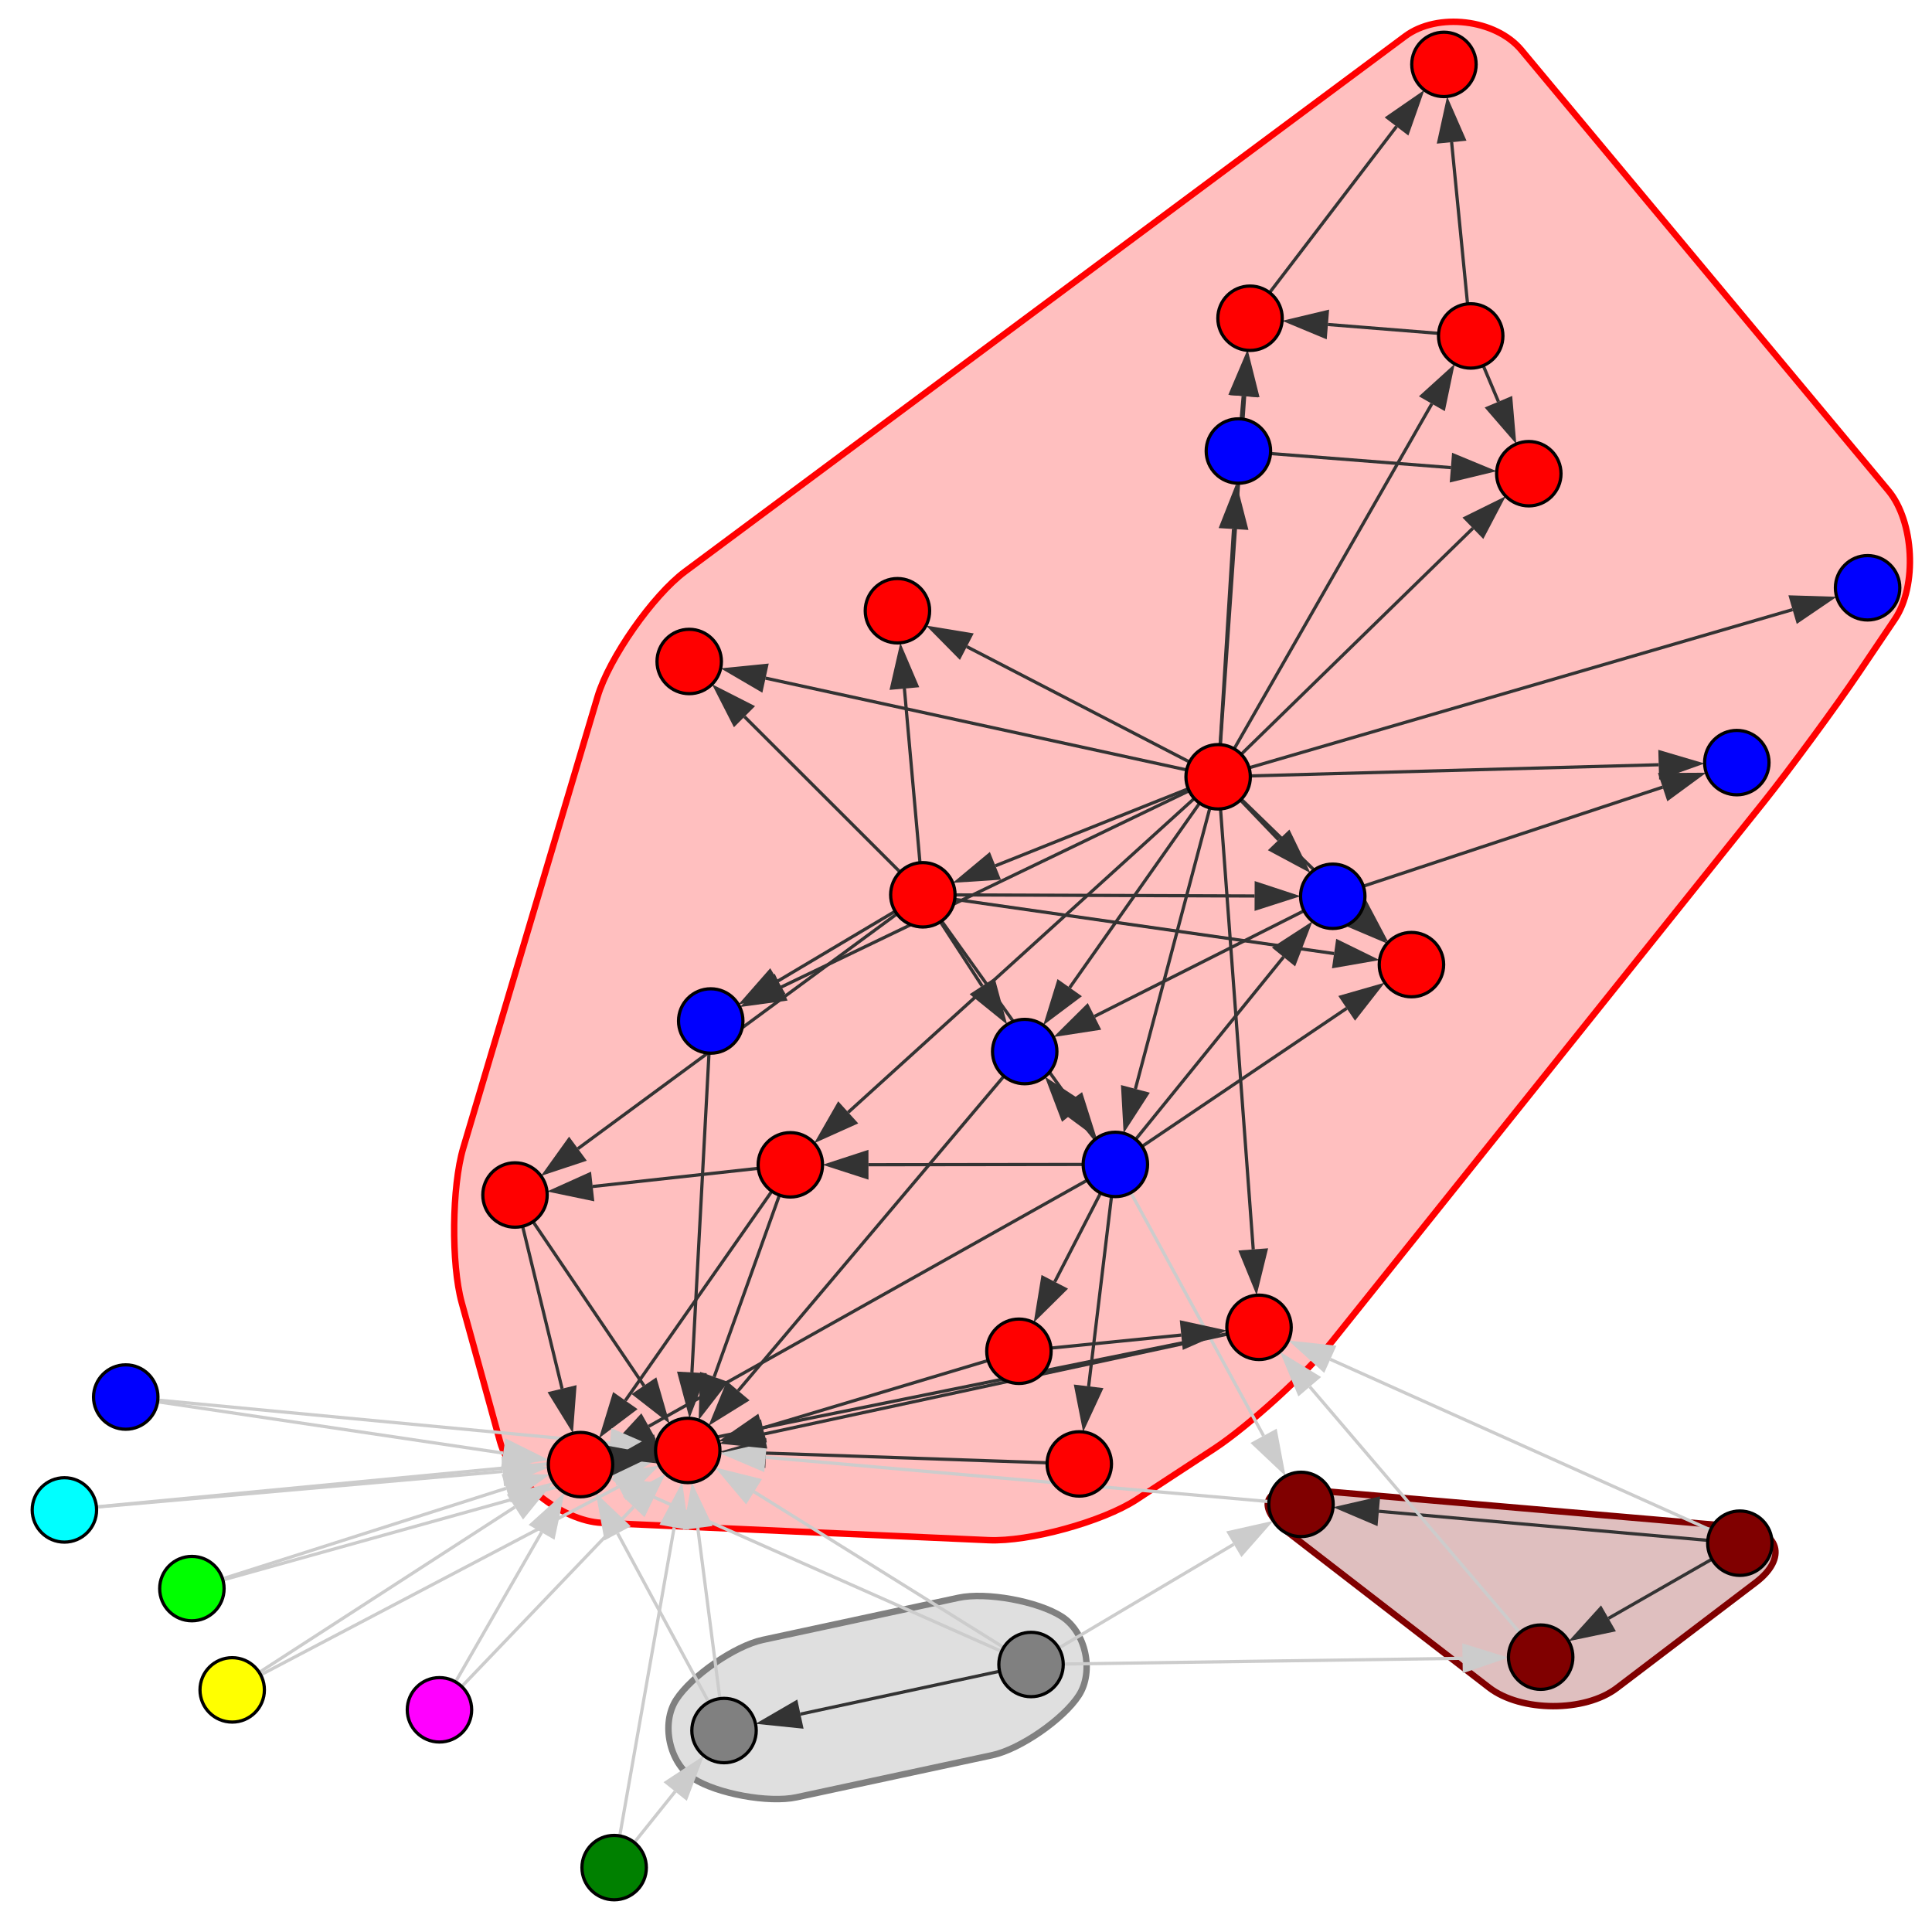 <?xml version="1.0" encoding="UTF-8"?>
<svg xmlns="http://www.w3.org/2000/svg" xmlns:xlink="http://www.w3.org/1999/xlink" width="600pt" height="600pt" viewBox="0 0 600 600" version="1.1">
<g id="surface86">
<rect x="0" y="0" width="600" height="600" style="fill:rgb(100%,100%,100%);fill-opacity:1;stroke:none;"/>
<path style="fill-rule:nonzero;fill:rgb(100%,0%,0%);fill-opacity:0.25;stroke-width:2;stroke-linecap:butt;stroke-linejoin:miter;stroke:rgb(100%,0%,0%);stroke-opacity:1;stroke-miterlimit:10;" d="M 586.449 152.344 L 472.469 15.535 C 464.469 5.93 446.434 3.785 436.402 11.242 L 212.77 177.48 C 202.738 184.938 189.141 204.375 185.578 216.355 L 143.875 356.488 C 140.312 368.473 140.07 392.5 143.391 404.551 L 155.297 447.723 C 158.621 459.773 174.43 472.383 186.918 472.938 L 307.02 478.312 C 319.508 478.871 342.453 472.578 352.91 465.73 L 377.078 449.906 C 387.535 443.059 405.801 426.449 413.613 416.691 L 547.695 249.129 C 555.508 239.367 570.305 219.242 577.289 208.879 L 588.48 192.281 C 595.465 181.914 594.453 161.945 586.449 152.344 "/>
<path style="fill-rule:nonzero;fill:rgb(50.196%,50.196%,50.196%);fill-opacity:0.25;stroke-width:2;stroke-linecap:butt;stroke-linejoin:miter;stroke:rgb(50.196%,50.196%,50.196%);stroke-opacity:1;stroke-miterlimit:10;" d="M 335.047 526.516 C 330.254 533.941 316.816 543.227 308.176 545.086 L 247.395 558.16 C 238.754 560.02 222.688 557.082 215.266 552.289 C 207.84 547.492 205.211 535.273 210.008 527.848 C 214.801 520.422 228.238 511.141 236.879 509.281 L 297.656 496.203 C 306.301 494.344 322.363 497.281 329.789 502.074 C 337.215 506.871 339.844 519.09 335.047 526.516 "/>
<path style="fill-rule:nonzero;fill:rgb(50%,0%,0%);fill-opacity:0.25;stroke-width:2;stroke-linecap:butt;stroke-linejoin:miter;stroke:rgb(50%,0%,0%);stroke-opacity:1;stroke-miterlimit:10;" d="M 540.25 474.184 L 404.887 462.551 C 392.434 461.48 389.875 468.051 399.766 475.691 L 462.434 524.082 C 472.324 531.723 492.172 531.801 502.121 524.234 L 545.254 491.453 C 555.207 483.887 552.703 475.254 540.25 474.184 "/>
<path style="fill:none;stroke-width:1;stroke-linecap:butt;stroke-linejoin:miter;stroke:rgb(20%,20%,20%);stroke-opacity:1;stroke-miterlimit:10;" d="M 378.305 241.238 L 309.133 268.883 "/>
<path style=" stroke:none;fill-rule:nonzero;fill:rgb(20%,20%,20%);fill-opacity:1;" d="M 295.883 274.176 L 307.41 264.578 L 310.852 273.188 L 295.883 274.176 "/>
<path style="fill:none;stroke-width:1;stroke-linecap:butt;stroke-linejoin:miter;stroke:rgb(20%,20%,20%);stroke-opacity:1;stroke-miterlimit:10;" d="M 378.305 241.238 L 352.605 338.16 "/>
<path style=" stroke:none;fill-rule:nonzero;fill:rgb(20%,20%,20%);fill-opacity:1;" d="M 348.949 351.949 L 348.125 336.973 L 357.086 339.348 L 348.949 351.949 "/>
<path style="fill:none;stroke-width:1;stroke-linecap:butt;stroke-linejoin:miter;stroke:rgb(20%,20%,20%);stroke-opacity:1;stroke-miterlimit:10;" d="M 378.305 241.238 L 397.102 260.836 "/>
<path style=" stroke:none;fill-rule:nonzero;fill:rgb(20%,20%,20%);fill-opacity:1;" d="M 406.977 271.133 L 393.754 264.047 L 400.445 257.629 L 406.977 271.133 "/>
<path style="fill:none;stroke-width:1;stroke-linecap:butt;stroke-linejoin:miter;stroke:rgb(20%,20%,20%);stroke-opacity:1;stroke-miterlimit:10;" d="M 378.305 241.238 L 383.086 164.289 "/>
<path style=" stroke:none;fill-rule:nonzero;fill:rgb(20%,20%,20%);fill-opacity:1;" d="M 383.973 150.051 L 387.715 164.578 L 378.461 164.004 L 383.973 150.051 "/>
<path style="fill:none;stroke-width:1;stroke-linecap:butt;stroke-linejoin:miter;stroke:rgb(20%,20%,20%);stroke-opacity:1;stroke-miterlimit:10;" d="M 378.305 241.238 L 444.68 125.387 "/>
<path style=" stroke:none;fill-rule:nonzero;fill:rgb(20%,20%,20%);fill-opacity:1;" d="M 451.773 113.008 L 448.703 127.688 L 440.66 123.082 L 451.773 113.008 "/>
<path style="fill:none;stroke-width:1;stroke-linecap:butt;stroke-linejoin:miter;stroke:rgb(20%,20%,20%);stroke-opacity:1;stroke-miterlimit:10;" d="M 378.305 241.238 L 386.527 123.039 "/>
<path style=" stroke:none;fill-rule:nonzero;fill:rgb(20%,20%,20%);fill-opacity:1;" d="M 387.516 108.809 L 391.152 123.359 L 381.902 122.715 L 387.516 108.809 "/>
<path style="fill:none;stroke-width:1;stroke-linecap:butt;stroke-linejoin:miter;stroke:rgb(20%,20%,20%);stroke-opacity:1;stroke-miterlimit:10;" d="M 378.305 241.238 L 420.934 282.66 "/>
<path style=" stroke:none;fill-rule:nonzero;fill:rgb(20%,20%,20%);fill-opacity:1;" d="M 431.164 292.602 L 417.703 285.984 L 424.164 279.336 L 431.164 292.602 "/>
<path style="fill:none;stroke-width:1;stroke-linecap:butt;stroke-linejoin:miter;stroke:rgb(20%,20%,20%);stroke-opacity:1;stroke-miterlimit:10;" d="M 378.305 241.238 L 263.418 345.445 "/>
<path style=" stroke:none;fill-rule:nonzero;fill:rgb(20%,20%,20%);fill-opacity:1;" d="M 252.852 355.027 L 260.305 342.012 L 266.531 348.879 L 252.852 355.027 "/>
<path style="fill:none;stroke-width:1;stroke-linecap:butt;stroke-linejoin:miter;stroke:rgb(20%,20%,20%);stroke-opacity:1;stroke-miterlimit:10;" d="M 378.305 241.238 L 457.414 164.055 "/>
<path style=" stroke:none;fill-rule:nonzero;fill:rgb(20%,20%,20%);fill-opacity:1;" d="M 467.625 154.094 L 460.652 167.375 L 454.18 160.738 L 467.625 154.094 "/>
<path style="fill:none;stroke-width:1;stroke-linecap:butt;stroke-linejoin:miter;stroke:rgb(20%,20%,20%);stroke-opacity:1;stroke-miterlimit:10;" d="M 378.305 241.238 L 556.699 189.324 "/>
<path style=" stroke:none;fill-rule:nonzero;fill:rgb(20%,20%,20%);fill-opacity:1;" d="M 570.398 185.336 L 557.996 193.773 L 555.406 184.875 L 570.398 185.336 "/>
<path style="fill:none;stroke-width:1;stroke-linecap:butt;stroke-linejoin:miter;stroke:rgb(20%,20%,20%);stroke-opacity:1;stroke-miterlimit:10;" d="M 378.305 241.238 L 515.125 237.5 "/>
<path style=" stroke:none;fill-rule:nonzero;fill:rgb(20%,20%,20%);fill-opacity:1;" d="M 529.387 237.109 L 515.254 242.133 L 515 232.863 L 529.387 237.109 "/>
<path style="fill:none;stroke-width:1;stroke-linecap:butt;stroke-linejoin:miter;stroke:rgb(20%,20%,20%);stroke-opacity:1;stroke-miterlimit:10;" d="M 378.305 241.238 L 332.203 306.727 "/>
<path style=" stroke:none;fill-rule:nonzero;fill:rgb(20%,20%,20%);fill-opacity:1;" d="M 323.992 318.391 L 328.414 304.059 L 335.992 309.395 L 323.992 318.391 "/>
<path style="fill:none;stroke-width:1;stroke-linecap:butt;stroke-linejoin:miter;stroke:rgb(20%,20%,20%);stroke-opacity:1;stroke-miterlimit:10;" d="M 378.305 241.238 L 300.254 200.828 "/>
<path style=" stroke:none;fill-rule:nonzero;fill:rgb(20%,20%,20%);fill-opacity:1;" d="M 287.586 194.27 L 302.387 196.711 L 298.121 204.945 L 287.586 194.27 "/>
<path style="fill:none;stroke-width:1;stroke-linecap:butt;stroke-linejoin:miter;stroke:rgb(20%,20%,20%);stroke-opacity:1;stroke-miterlimit:10;" d="M 378.305 241.238 L 242.586 306.555 "/>
<path style=" stroke:none;fill-rule:nonzero;fill:rgb(20%,20%,20%);fill-opacity:1;" d="M 229.73 312.742 L 240.578 302.379 L 244.598 310.73 L 229.73 312.742 "/>
<path style="fill:none;stroke-width:1;stroke-linecap:butt;stroke-linejoin:miter;stroke:rgb(20%,20%,20%);stroke-opacity:1;stroke-miterlimit:10;" d="M 378.305 241.238 L 237.746 210.598 "/>
<path style=" stroke:none;fill-rule:nonzero;fill:rgb(20%,20%,20%);fill-opacity:1;" d="M 223.809 207.559 L 238.734 206.07 L 236.762 215.129 L 223.809 207.559 "/>
<path style="fill:none;stroke-width:1;stroke-linecap:butt;stroke-linejoin:miter;stroke:rgb(20%,20%,20%);stroke-opacity:1;stroke-miterlimit:10;" d="M 378.305 241.238 L 389.203 388.012 "/>
<path style=" stroke:none;fill-rule:nonzero;fill:rgb(20%,20%,20%);fill-opacity:1;" d="M 390.258 402.238 L 384.578 388.352 L 393.824 387.668 L 390.258 402.238 "/>
<path style="fill:none;stroke-width:1;stroke-linecap:butt;stroke-linejoin:miter;stroke:rgb(20%,20%,20%);stroke-opacity:1;stroke-miterlimit:10;" d="M 286.598 277.887 L 332.285 341.867 "/>
<path style=" stroke:none;fill-rule:nonzero;fill:rgb(20%,20%,20%);fill-opacity:1;" d="M 340.578 353.48 L 328.516 344.562 L 336.059 339.176 L 340.578 353.48 "/>
<path style="fill:none;stroke-width:1;stroke-linecap:butt;stroke-linejoin:miter;stroke:rgb(20%,20%,20%);stroke-opacity:1;stroke-miterlimit:10;" d="M 286.598 277.887 L 389.633 278.262 "/>
<path style=" stroke:none;fill-rule:nonzero;fill:rgb(20%,20%,20%);fill-opacity:1;" d="M 403.898 278.312 L 389.617 282.895 L 389.648 273.625 L 403.898 278.312 "/>
<path style="fill:none;stroke-width:1;stroke-linecap:butt;stroke-linejoin:miter;stroke:rgb(20%,20%,20%);stroke-opacity:1;stroke-miterlimit:10;" d="M 286.598 277.887 L 414.312 296.137 "/>
<path style=" stroke:none;fill-rule:nonzero;fill:rgb(20%,20%,20%);fill-opacity:1;" d="M 428.438 298.156 L 413.656 300.727 L 414.969 291.551 L 428.438 298.156 "/>
<path style="fill:none;stroke-width:1;stroke-linecap:butt;stroke-linejoin:miter;stroke:rgb(20%,20%,20%);stroke-opacity:1;stroke-miterlimit:10;" d="M 286.598 277.887 L 305.012 306.223 "/>
<path style=" stroke:none;fill-rule:nonzero;fill:rgb(20%,20%,20%);fill-opacity:1;" d="M 312.785 318.184 L 301.125 308.75 L 308.898 303.695 L 312.785 318.184 "/>
<path style="fill:none;stroke-width:1;stroke-linecap:butt;stroke-linejoin:miter;stroke:rgb(20%,20%,20%);stroke-opacity:1;stroke-miterlimit:10;" d="M 286.598 277.887 L 280.867 213.84 "/>
<path style=" stroke:none;fill-rule:nonzero;fill:rgb(20%,20%,20%);fill-opacity:1;" d="M 279.598 199.633 L 285.484 213.426 L 276.25 214.254 L 279.598 199.633 "/>
<path style="fill:none;stroke-width:1;stroke-linecap:butt;stroke-linejoin:miter;stroke:rgb(20%,20%,20%);stroke-opacity:1;stroke-miterlimit:10;" d="M 286.598 277.887 L 241.574 304.672 "/>
<path style=" stroke:none;fill-rule:nonzero;fill:rgb(20%,20%,20%);fill-opacity:1;" d="M 229.316 311.965 L 239.207 300.688 L 243.945 308.656 L 229.316 311.965 "/>
<path style="fill:none;stroke-width:1;stroke-linecap:butt;stroke-linejoin:miter;stroke:rgb(20%,20%,20%);stroke-opacity:1;stroke-miterlimit:10;" d="M 286.598 277.887 L 231.211 222.574 "/>
<path style=" stroke:none;fill-rule:nonzero;fill:rgb(20%,20%,20%);fill-opacity:1;" d="M 221.113 212.496 L 234.484 219.297 L 227.934 225.855 L 221.113 212.496 "/>
<path style="fill:none;stroke-width:1;stroke-linecap:butt;stroke-linejoin:miter;stroke:rgb(20%,20%,20%);stroke-opacity:1;stroke-miterlimit:10;" d="M 286.598 277.887 L 179.48 356.734 "/>
<path style=" stroke:none;fill-rule:nonzero;fill:rgb(20%,20%,20%);fill-opacity:1;" d="M 167.992 365.191 L 176.734 353 L 182.23 360.465 L 167.992 365.191 "/>
<path style="fill:none;stroke-width:1;stroke-linecap:butt;stroke-linejoin:miter;stroke:rgb(20%,20%,20%);stroke-opacity:1;stroke-miterlimit:10;" d="M 346.387 361.617 L 398.617 297.199 "/>
<path style=" stroke:none;fill-rule:nonzero;fill:rgb(20%,20%,20%);fill-opacity:1;" d="M 407.602 286.117 L 402.215 300.117 L 395.016 294.277 L 407.602 286.117 "/>
<path style="fill:none;stroke-width:1;stroke-linecap:butt;stroke-linejoin:miter;stroke:rgb(20%,20%,20%);stroke-opacity:1;stroke-miterlimit:10;" d="M 346.387 361.617 L 418.219 313.145 "/>
<path style=" stroke:none;fill-rule:nonzero;fill:rgb(20%,20%,20%);fill-opacity:1;" d="M 430.047 305.164 L 420.812 316.988 L 415.629 309.301 L 430.047 305.164 "/>
<path style="fill:none;stroke-width:1;stroke-linecap:butt;stroke-linejoin:miter;stroke:rgb(20%,20%,20%);stroke-opacity:1;stroke-miterlimit:10;" d="M 346.387 361.617 L 269.711 361.715 "/>
<path style=" stroke:none;fill-rule:nonzero;fill:rgb(20%,20%,20%);fill-opacity:1;" d="M 255.445 361.734 L 269.703 357.082 L 269.715 366.352 L 255.445 361.734 "/>
<path style="fill:none;stroke-width:1;stroke-linecap:butt;stroke-linejoin:miter;stroke:rgb(20%,20%,20%);stroke-opacity:1;stroke-miterlimit:10;" d="M 346.387 361.617 L 338.082 430.539 "/>
<path style=" stroke:none;fill-rule:nonzero;fill:rgb(20%,20%,20%);fill-opacity:1;" d="M 336.375 444.703 L 333.48 429.984 L 342.684 431.094 L 336.375 444.703 "/>
<path style="fill:none;stroke-width:1;stroke-linecap:butt;stroke-linejoin:miter;stroke:rgb(20%,20%,20%);stroke-opacity:1;stroke-miterlimit:10;" d="M 346.387 361.617 L 333.434 345.488 "/>
<path style=" stroke:none;fill-rule:nonzero;fill:rgb(20%,20%,20%);fill-opacity:1;" d="M 324.496 334.367 L 337.047 342.586 L 329.816 348.391 L 324.496 334.367 "/>
<path style="fill:none;stroke-width:1;stroke-linecap:butt;stroke-linejoin:miter;stroke:rgb(80%,80%,80%);stroke-opacity:1;stroke-miterlimit:10;" d="M 346.387 361.617 L 392.41 445.906 "/>
<path style=" stroke:none;fill-rule:nonzero;fill:rgb(80%,80%,80%);fill-opacity:1;" d="M 399.246 458.426 L 388.344 448.125 L 396.48 443.684 L 399.246 458.426 "/>
<path style="fill:none;stroke-width:1;stroke-linecap:butt;stroke-linejoin:miter;stroke:rgb(20%,20%,20%);stroke-opacity:1;stroke-miterlimit:10;" d="M 346.387 361.617 L 327.57 398.078 "/>
<path style=" stroke:none;fill-rule:nonzero;fill:rgb(20%,20%,20%);fill-opacity:1;" d="M 321.027 410.758 L 323.449 395.953 L 331.688 400.207 L 321.027 410.758 "/>
<path style="fill:none;stroke-width:1;stroke-linecap:butt;stroke-linejoin:miter;stroke:rgb(20%,20%,20%);stroke-opacity:1;stroke-miterlimit:10;" d="M 346.387 361.617 L 201.453 442.965 "/>
<path style=" stroke:none;fill-rule:nonzero;fill:rgb(20%,20%,20%);fill-opacity:1;" d="M 189.012 449.949 L 199.184 438.922 L 203.719 447.008 L 189.012 449.949 "/>
<path style="fill:none;stroke-width:1;stroke-linecap:butt;stroke-linejoin:miter;stroke:rgb(20%,20%,20%);stroke-opacity:1;stroke-miterlimit:10;" d="M 413.898 278.348 L 420.016 283.66 "/>
<path style=" stroke:none;fill-rule:nonzero;fill:rgb(20%,20%,20%);fill-opacity:1;" d="M 430.785 293.016 L 416.973 287.16 L 423.055 280.16 L 430.785 293.016 "/>
<path style="fill:none;stroke-width:1;stroke-linecap:butt;stroke-linejoin:miter;stroke:rgb(20%,20%,20%);stroke-opacity:1;stroke-miterlimit:10;" d="M 413.898 278.348 L 516.344 244.457 "/>
<path style=" stroke:none;fill-rule:nonzero;fill:rgb(20%,20%,20%);fill-opacity:1;" d="M 529.891 239.977 L 517.801 248.855 L 514.891 240.055 L 529.891 239.977 "/>
<path style="fill:none;stroke-width:1;stroke-linecap:butt;stroke-linejoin:miter;stroke:rgb(20%,20%,20%);stroke-opacity:1;stroke-miterlimit:10;" d="M 413.898 278.348 L 339.902 315.648 "/>
<path style=" stroke:none;fill-rule:nonzero;fill:rgb(20%,20%,20%);fill-opacity:1;" d="M 327.164 322.066 L 337.816 311.508 L 341.992 319.785 L 327.164 322.066 "/>
<path style="fill:none;stroke-width:1;stroke-linecap:butt;stroke-linejoin:miter;stroke:rgb(20%,20%,20%);stroke-opacity:1;stroke-miterlimit:10;" d="M 384.594 140.07 L 386.09 123.004 "/>
<path style=" stroke:none;fill-rule:nonzero;fill:rgb(20%,20%,20%);fill-opacity:1;" d="M 387.336 108.793 L 390.707 123.41 L 381.473 122.598 L 387.336 108.793 "/>
<path style="fill:none;stroke-width:1;stroke-linecap:butt;stroke-linejoin:miter;stroke:rgb(20%,20%,20%);stroke-opacity:1;stroke-miterlimit:10;" d="M 384.594 140.07 L 450.59 145.223 "/>
<path style=" stroke:none;fill-rule:nonzero;fill:rgb(20%,20%,20%);fill-opacity:1;" d="M 464.812 146.332 L 450.23 149.844 L 450.953 140.602 L 464.812 146.332 "/>
<path style="fill:none;stroke-width:1;stroke-linecap:butt;stroke-linejoin:miter;stroke:rgb(20%,20%,20%);stroke-opacity:1;stroke-miterlimit:10;" d="M 456.742 104.328 L 412.398 100.773 "/>
<path style=" stroke:none;fill-rule:nonzero;fill:rgb(20%,20%,20%);fill-opacity:1;" d="M 398.18 99.629 L 412.77 96.152 L 412.027 105.391 L 398.18 99.629 "/>
<path style="fill:none;stroke-width:1;stroke-linecap:butt;stroke-linejoin:miter;stroke:rgb(20%,20%,20%);stroke-opacity:1;stroke-miterlimit:10;" d="M 456.742 104.328 L 465.355 124.75 "/>
<path style=" stroke:none;fill-rule:nonzero;fill:rgb(20%,20%,20%);fill-opacity:1;" d="M 470.898 137.895 L 461.082 126.551 L 469.625 122.949 L 470.898 137.895 "/>
<path style="fill:none;stroke-width:1;stroke-linecap:butt;stroke-linejoin:miter;stroke:rgb(20%,20%,20%);stroke-opacity:1;stroke-miterlimit:10;" d="M 456.742 104.328 L 450.812 44.148 "/>
<path style=" stroke:none;fill-rule:nonzero;fill:rgb(20%,20%,20%);fill-opacity:1;" d="M 449.41 29.953 L 455.426 43.695 L 446.199 44.605 L 449.41 29.953 "/>
<path style="fill:none;stroke-width:1;stroke-linecap:butt;stroke-linejoin:miter;stroke:rgb(20%,20%,20%);stroke-opacity:1;stroke-miterlimit:10;" d="M 388.211 98.832 L 433.699 39.281 "/>
<path style=" stroke:none;fill-rule:nonzero;fill:rgb(20%,20%,20%);fill-opacity:1;" d="M 442.359 27.945 L 437.383 42.098 L 430.016 36.469 L 442.359 27.945 "/>
<path style="fill:none;stroke-width:1;stroke-linecap:butt;stroke-linejoin:miter;stroke:rgb(20%,20%,20%);stroke-opacity:1;stroke-miterlimit:10;" d="M 245.445 361.746 L 184.059 368.473 "/>
<path style=" stroke:none;fill-rule:nonzero;fill:rgb(20%,20%,20%);fill-opacity:1;" d="M 169.879 370.027 L 183.555 363.867 L 184.566 373.082 L 169.879 370.027 "/>
<path style="fill:none;stroke-width:1;stroke-linecap:butt;stroke-linejoin:miter;stroke:rgb(20%,20%,20%);stroke-opacity:1;stroke-miterlimit:10;" d="M 245.445 361.746 L 194.203 434.961 "/>
<path style=" stroke:none;fill-rule:nonzero;fill:rgb(20%,20%,20%);fill-opacity:1;" d="M 186.023 446.648 L 190.406 432.305 L 198.004 437.617 L 186.023 446.648 "/>
<path style="fill:none;stroke-width:1;stroke-linecap:butt;stroke-linejoin:miter;stroke:rgb(20%,20%,20%);stroke-opacity:1;stroke-miterlimit:10;" d="M 245.445 361.746 L 221.789 427.609 "/>
<path style=" stroke:none;fill-rule:nonzero;fill:rgb(20%,20%,20%);fill-opacity:1;" d="M 216.969 441.035 L 217.426 426.039 L 226.152 429.176 L 216.969 441.035 "/>
<path style="fill:none;stroke-width:1;stroke-linecap:butt;stroke-linejoin:miter;stroke:rgb(20%,20%,20%);stroke-opacity:1;stroke-miterlimit:10;" d="M 335.18 454.633 L 237.84 451.281 "/>
<path style=" stroke:none;fill-rule:nonzero;fill:rgb(20%,20%,20%);fill-opacity:1;" d="M 223.582 450.789 L 238 446.648 L 237.68 455.914 L 223.582 450.789 "/>
<path style="fill:none;stroke-width:1;stroke-linecap:butt;stroke-linejoin:miter;stroke:rgb(20%,20%,20%);stroke-opacity:1;stroke-miterlimit:10;" d="M 318.234 326.57 L 229.246 431.91 "/>
<path style=" stroke:none;fill-rule:nonzero;fill:rgb(20%,20%,20%);fill-opacity:1;" d="M 220.039 442.805 L 225.707 428.918 L 232.789 434.898 L 220.039 442.805 "/>
<path style="fill:none;stroke-width:1;stroke-linecap:butt;stroke-linejoin:miter;stroke:rgb(80%,80%,80%);stroke-opacity:1;stroke-miterlimit:10;" d="M 59.59 493.352 L 157.172 462.219 "/>
<path style=" stroke:none;fill-rule:nonzero;fill:rgb(80%,80%,80%);fill-opacity:1;" d="M 170.766 457.883 L 158.582 466.633 L 155.766 457.801 L 170.766 457.883 "/>
<path style="fill:none;stroke-width:1;stroke-linecap:butt;stroke-linejoin:miter;stroke:rgb(80%,80%,80%);stroke-opacity:1;stroke-miterlimit:10;" d="M 59.59 493.352 L 190.211 456.957 "/>
<path style=" stroke:none;fill-rule:nonzero;fill:rgb(80%,80%,80%);fill-opacity:1;" d="M 203.953 453.129 L 191.457 461.422 L 188.969 452.492 L 203.953 453.129 "/>
<path style="fill:none;stroke-width:1;stroke-linecap:butt;stroke-linejoin:miter;stroke:rgb(80%,80%,80%);stroke-opacity:1;stroke-miterlimit:10;" d="M 39.051 433.863 L 156.289 451.277 "/>
<path style=" stroke:none;fill-rule:nonzero;fill:rgb(80%,80%,80%);fill-opacity:1;" d="M 170.398 453.371 L 155.609 455.863 L 156.969 446.691 L 170.398 453.371 "/>
<path style="fill:none;stroke-width:1;stroke-linecap:butt;stroke-linejoin:miter;stroke:rgb(80%,80%,80%);stroke-opacity:1;stroke-miterlimit:10;" d="M 39.051 433.863 L 189.43 448.148 "/>
<path style=" stroke:none;fill-rule:nonzero;fill:rgb(80%,80%,80%);fill-opacity:1;" d="M 203.633 449.5 L 188.992 452.766 L 189.867 443.535 L 203.633 449.5 "/>
<path style="fill:none;stroke-width:1;stroke-linecap:butt;stroke-linejoin:miter;stroke:rgb(80%,80%,80%);stroke-opacity:1;stroke-miterlimit:10;" d="M 72.109 524.809 L 159.914 468.02 "/>
<path style=" stroke:none;fill-rule:nonzero;fill:rgb(80%,80%,80%);fill-opacity:1;" d="M 171.895 460.273 L 162.434 471.91 L 157.398 464.129 L 171.895 460.273 "/>
<path style="fill:none;stroke-width:1;stroke-linecap:butt;stroke-linejoin:miter;stroke:rgb(80%,80%,80%);stroke-opacity:1;stroke-miterlimit:10;" d="M 72.109 524.809 L 192.109 461.734 "/>
<path style=" stroke:none;fill-rule:nonzero;fill:rgb(80%,80%,80%);fill-opacity:1;" d="M 204.734 455.098 L 194.266 465.84 L 189.953 457.633 L 204.734 455.098 "/>
<path style="fill:none;stroke-width:1;stroke-linecap:butt;stroke-linejoin:miter;stroke:rgb(20%,20%,20%);stroke-opacity:1;stroke-miterlimit:10;" d="M 220.723 317.078 L 214.883 426.215 "/>
<path style=" stroke:none;fill-rule:nonzero;fill:rgb(20%,20%,20%);fill-opacity:1;" d="M 214.121 440.461 L 210.254 425.965 L 219.512 426.461 L 214.121 440.461 "/>
<path style="fill:none;stroke-width:1;stroke-linecap:butt;stroke-linejoin:miter;stroke:rgb(80%,80%,80%);stroke-opacity:1;stroke-miterlimit:10;" d="M 136.48 531 L 168.191 475.875 "/>
<path style=" stroke:none;fill-rule:nonzero;fill:rgb(80%,80%,80%);fill-opacity:1;" d="M 175.305 463.512 L 172.207 478.188 L 164.172 473.562 L 175.305 463.512 "/>
<path style="fill:none;stroke-width:1;stroke-linecap:butt;stroke-linejoin:miter;stroke:rgb(80%,80%,80%);stroke-opacity:1;stroke-miterlimit:10;" d="M 136.48 531 L 196.809 467.977 "/>
<path style=" stroke:none;fill-rule:nonzero;fill:rgb(80%,80%,80%);fill-opacity:1;" d="M 206.672 457.668 L 200.156 471.18 L 193.461 464.77 L 206.672 457.668 "/>
<path style="fill:none;stroke-width:1;stroke-linecap:butt;stroke-linejoin:miter;stroke:rgb(80%,80%,80%);stroke-opacity:1;stroke-miterlimit:10;" d="M 20 468.918 L 156.117 456.965 "/>
<path style=" stroke:none;fill-rule:nonzero;fill:rgb(80%,80%,80%);fill-opacity:1;" d="M 170.328 455.715 L 156.523 461.582 L 155.711 452.348 L 170.328 455.715 "/>
<path style="fill:none;stroke-width:1;stroke-linecap:butt;stroke-linejoin:miter;stroke:rgb(80%,80%,80%);stroke-opacity:1;stroke-miterlimit:10;" d="M 20 468.918 L 189.43 452.75 "/>
<path style=" stroke:none;fill-rule:nonzero;fill:rgb(80%,80%,80%);fill-opacity:1;" d="M 203.633 451.395 L 189.871 457.363 L 188.992 448.137 L 203.633 451.395 "/>
<path style="fill:none;stroke-width:1;stroke-linecap:butt;stroke-linejoin:miter;stroke:rgb(80%,80%,80%);stroke-opacity:1;stroke-miterlimit:10;" d="M 320.199 516.926 L 454.207 514.996 "/>
<path style=" stroke:none;fill-rule:nonzero;fill:rgb(80%,80%,80%);fill-opacity:1;" d="M 468.469 514.789 L 454.273 519.629 L 454.137 510.359 L 468.469 514.789 "/>
<path style="fill:none;stroke-width:1;stroke-linecap:butt;stroke-linejoin:miter;stroke:rgb(80%,80%,80%);stroke-opacity:1;stroke-miterlimit:10;" d="M 320.199 516.926 L 383.168 479.582 "/>
<path style=" stroke:none;fill-rule:nonzero;fill:rgb(80%,80%,80%);fill-opacity:1;" d="M 395.438 472.305 L 385.531 483.566 L 380.805 475.594 L 395.438 472.305 "/>
<path style="fill:none;stroke-width:1;stroke-linecap:butt;stroke-linejoin:miter;stroke:rgb(20%,20%,20%);stroke-opacity:1;stroke-miterlimit:10;" d="M 320.199 516.926 L 248.578 532.336 "/>
<path style=" stroke:none;fill-rule:nonzero;fill:rgb(20%,20%,20%);fill-opacity:1;" d="M 234.633 535.336 L 247.605 527.805 L 249.555 536.867 L 234.633 535.336 "/>
<path style="fill:none;stroke-width:1;stroke-linecap:butt;stroke-linejoin:miter;stroke:rgb(80%,80%,80%);stroke-opacity:1;stroke-miterlimit:10;" d="M 320.199 516.926 L 202.473 464.684 "/>
<path style=" stroke:none;fill-rule:nonzero;fill:rgb(80%,80%,80%);fill-opacity:1;" d="M 189.43 458.898 L 204.352 460.449 L 200.59 468.922 L 189.43 458.898 "/>
<path style="fill:none;stroke-width:1;stroke-linecap:butt;stroke-linejoin:miter;stroke:rgb(80%,80%,80%);stroke-opacity:1;stroke-miterlimit:10;" d="M 320.199 516.926 L 234.18 463.285 "/>
<path style=" stroke:none;fill-rule:nonzero;fill:rgb(80%,80%,80%);fill-opacity:1;" d="M 222.074 455.738 L 236.629 459.352 L 231.727 467.219 L 222.074 455.738 "/>
<path style="fill:none;stroke-width:1;stroke-linecap:butt;stroke-linejoin:miter;stroke:rgb(20%,20%,20%);stroke-opacity:1;stroke-miterlimit:10;" d="M 540.328 479.25 L 499.531 502.594 "/>
<path style=" stroke:none;fill-rule:nonzero;fill:rgb(20%,20%,20%);fill-opacity:1;" d="M 487.148 509.68 L 497.227 498.57 L 501.832 506.617 L 487.148 509.68 "/>
<path style="fill:none;stroke-width:1;stroke-linecap:butt;stroke-linejoin:miter;stroke:rgb(20%,20%,20%);stroke-opacity:1;stroke-miterlimit:10;" d="M 540.328 479.25 L 428.211 469.34 "/>
<path style=" stroke:none;fill-rule:nonzero;fill:rgb(20%,20%,20%);fill-opacity:1;" d="M 414 468.082 L 428.621 464.723 L 427.805 473.957 L 414 468.082 "/>
<path style="fill:none;stroke-width:1;stroke-linecap:butt;stroke-linejoin:miter;stroke:rgb(80%,80%,80%);stroke-opacity:1;stroke-miterlimit:10;" d="M 540.328 479.25 L 413.137 422.148 "/>
<path style=" stroke:none;fill-rule:nonzero;fill:rgb(80%,80%,80%);fill-opacity:1;" d="M 400.121 416.305 L 415.035 417.918 L 411.238 426.375 L 400.121 416.305 "/>
<path style="fill:none;stroke-width:1;stroke-linecap:butt;stroke-linejoin:miter;stroke:rgb(80%,80%,80%);stroke-opacity:1;stroke-miterlimit:10;" d="M 478.469 514.645 L 406.758 430.664 "/>
<path style=" stroke:none;fill-rule:nonzero;fill:rgb(80%,80%,80%);fill-opacity:1;" d="M 397.492 419.812 L 410.281 427.652 L 403.23 433.672 L 397.492 419.812 "/>
<path style="fill:none;stroke-width:1;stroke-linecap:butt;stroke-linejoin:miter;stroke:rgb(80%,80%,80%);stroke-opacity:1;stroke-miterlimit:10;" d="M 190.73 580 L 209.676 556.371 "/>
<path style=" stroke:none;fill-rule:nonzero;fill:rgb(80%,80%,80%);fill-opacity:1;" d="M 218.602 545.242 L 213.293 559.27 L 206.059 553.473 L 218.602 545.242 "/>
<path style="fill:none;stroke-width:1;stroke-linecap:butt;stroke-linejoin:miter;stroke:rgb(80%,80%,80%);stroke-opacity:1;stroke-miterlimit:10;" d="M 190.73 580 L 209.371 474.344 "/>
<path style=" stroke:none;fill-rule:nonzero;fill:rgb(80%,80%,80%);fill-opacity:1;" d="M 211.852 460.293 L 213.938 475.148 L 204.809 473.535 L 211.852 460.293 "/>
<path style="fill:none;stroke-width:1;stroke-linecap:butt;stroke-linejoin:miter;stroke:rgb(80%,80%,80%);stroke-opacity:1;stroke-miterlimit:10;" d="M 404.039 467.203 L 237.762 452.57 "/>
<path style=" stroke:none;fill-rule:nonzero;fill:rgb(80%,80%,80%);fill-opacity:1;" d="M 223.551 451.32 L 238.168 447.953 L 237.355 457.191 L 223.551 451.32 "/>
<path style="fill:none;stroke-width:1;stroke-linecap:butt;stroke-linejoin:miter;stroke:rgb(20%,20%,20%);stroke-opacity:1;stroke-miterlimit:10;" d="M 316.438 419.645 L 366.852 414.617 "/>
<path style=" stroke:none;fill-rule:nonzero;fill:rgb(20%,20%,20%);fill-opacity:1;" d="M 381.047 413.203 L 367.312 419.23 L 366.395 410.004 L 381.047 413.203 "/>
<path style="fill:none;stroke-width:1;stroke-linecap:butt;stroke-linejoin:miter;stroke:rgb(20%,20%,20%);stroke-opacity:1;stroke-miterlimit:10;" d="M 316.438 419.645 L 236.832 443.484 "/>
<path style=" stroke:none;fill-rule:nonzero;fill:rgb(20%,20%,20%);fill-opacity:1;" d="M 223.168 447.578 L 235.504 439.043 L 238.164 447.922 L 223.168 447.578 "/>
<path style="fill:none;stroke-width:1;stroke-linecap:butt;stroke-linejoin:miter;stroke:rgb(80%,80%,80%);stroke-opacity:1;stroke-miterlimit:10;" d="M 224.855 537.438 L 191.812 476.199 "/>
<path style=" stroke:none;fill-rule:nonzero;fill:rgb(80%,80%,80%);fill-opacity:1;" d="M 185.039 463.645 L 195.895 473.996 L 187.734 478.398 L 185.039 463.645 "/>
<path style="fill:none;stroke-width:1;stroke-linecap:butt;stroke-linejoin:miter;stroke:rgb(80%,80%,80%);stroke-opacity:1;stroke-miterlimit:10;" d="M 224.855 537.438 L 216.703 474.512 "/>
<path style=" stroke:none;fill-rule:nonzero;fill:rgb(80%,80%,80%);fill-opacity:1;" d="M 214.871 460.363 L 221.301 473.914 L 212.109 475.105 L 214.871 460.363 "/>
<path style="fill:none;stroke-width:1;stroke-linecap:butt;stroke-linejoin:miter;stroke:rgb(20%,20%,20%);stroke-opacity:1;stroke-miterlimit:10;" d="M 159.938 371.117 L 174.559 431.262 "/>
<path style=" stroke:none;fill-rule:nonzero;fill:rgb(20%,20%,20%);fill-opacity:1;" d="M 177.93 445.125 L 170.055 432.359 L 179.062 430.168 L 177.93 445.125 "/>
<path style="fill:none;stroke-width:1;stroke-linecap:butt;stroke-linejoin:miter;stroke:rgb(20%,20%,20%);stroke-opacity:1;stroke-miterlimit:10;" d="M 159.938 371.117 L 199.992 430.344 "/>
<path style=" stroke:none;fill-rule:nonzero;fill:rgb(20%,20%,20%);fill-opacity:1;" d="M 207.984 442.16 L 196.152 432.941 L 203.832 427.746 L 207.984 442.16 "/>
<path style="fill:none;stroke-width:1;stroke-linecap:butt;stroke-linejoin:miter;stroke:rgb(20%,20%,20%);stroke-opacity:1;stroke-miterlimit:10;" d="M 391 412.211 L 204.074 450.031 "/>
<path style=" stroke:none;fill-rule:nonzero;fill:rgb(20%,20%,20%);fill-opacity:1;" d="M 190.094 452.859 L 203.156 445.488 L 204.992 454.574 L 190.094 452.859 "/>
<path style="fill:none;stroke-width:1;stroke-linecap:butt;stroke-linejoin:miter;stroke:rgb(20%,20%,20%);stroke-opacity:1;stroke-miterlimit:10;" d="M 391 412.211 L 237.309 445.332 "/>
<path style=" stroke:none;fill-rule:nonzero;fill:rgb(20%,20%,20%);fill-opacity:1;" d="M 223.363 448.34 L 236.332 440.801 L 238.285 449.863 L 223.363 448.34 "/>
<path style="fill:none;stroke-width:1;stroke-linecap:butt;stroke-linejoin:miter;stroke:rgb(20%,20%,20%);stroke-opacity:1;stroke-miterlimit:10;" d="M 180.289 454.844 L 189.531 453.621 "/>
<path style=" stroke:none;fill-rule:nonzero;fill:rgb(20%,20%,20%);fill-opacity:1;" d="M 203.672 451.754 L 190.137 458.219 L 188.922 449.027 L 203.672 451.754 "/>
<path style="fill-rule:nonzero;fill:rgb(100%,0%,0%);fill-opacity:1;stroke-width:1;stroke-linecap:butt;stroke-linejoin:miter;stroke:rgb(0%,0%,0%);stroke-opacity:1;stroke-miterlimit:10;" d="M 388.305 241.238 C 388.305 246.762 383.828 251.238 378.305 251.238 C 372.781 251.238 368.305 246.762 368.305 241.238 C 368.305 235.719 372.781 231.238 378.305 231.238 C 383.828 231.238 388.305 235.719 388.305 241.238 "/>
<path style="fill-rule:nonzero;fill:rgb(100%,0%,0%);fill-opacity:1;stroke-width:1;stroke-linecap:butt;stroke-linejoin:miter;stroke:rgb(0%,0%,0%);stroke-opacity:1;stroke-miterlimit:10;" d="M 296.598 277.887 C 296.598 283.41 292.121 287.887 286.598 287.887 C 281.074 287.887 276.598 283.41 276.598 277.887 C 276.598 272.363 281.074 267.887 286.598 267.887 C 292.121 267.887 296.598 272.363 296.598 277.887 "/>
<path style="fill-rule:nonzero;fill:rgb(0%,0%,100%);fill-opacity:1;stroke-width:1;stroke-linecap:butt;stroke-linejoin:miter;stroke:rgb(0%,0%,0%);stroke-opacity:1;stroke-miterlimit:10;" d="M 356.387 361.617 C 356.387 367.141 351.91 371.617 346.387 371.617 C 340.867 371.617 336.387 367.141 336.387 361.617 C 336.387 356.094 340.867 351.617 346.387 351.617 C 351.91 351.617 356.387 356.094 356.387 361.617 "/>
<path style="fill-rule:nonzero;fill:rgb(0%,0%,100%);fill-opacity:1;stroke-width:1;stroke-linecap:butt;stroke-linejoin:miter;stroke:rgb(0%,0%,0%);stroke-opacity:1;stroke-miterlimit:10;" d="M 423.898 278.348 C 423.898 283.871 419.422 288.348 413.898 288.348 C 408.375 288.348 403.898 283.871 403.898 278.348 C 403.898 272.828 408.375 268.348 413.898 268.348 C 419.422 268.348 423.898 272.828 423.898 278.348 "/>
<path style="fill-rule:nonzero;fill:rgb(0%,0%,100%);fill-opacity:1;stroke-width:1;stroke-linecap:butt;stroke-linejoin:miter;stroke:rgb(0%,0%,0%);stroke-opacity:1;stroke-miterlimit:10;" d="M 394.594 140.07 C 394.594 145.594 390.113 150.07 384.594 150.07 C 379.07 150.07 374.594 145.594 374.594 140.07 C 374.594 134.547 379.07 130.07 384.594 130.07 C 390.113 130.07 394.594 134.547 394.594 140.07 "/>
<path style="fill-rule:nonzero;fill:rgb(100%,0%,0%);fill-opacity:1;stroke-width:1;stroke-linecap:butt;stroke-linejoin:miter;stroke:rgb(0%,0%,0%);stroke-opacity:1;stroke-miterlimit:10;" d="M 466.742 104.328 C 466.742 109.852 462.266 114.328 456.742 114.328 C 451.219 114.328 446.742 109.852 446.742 104.328 C 446.742 98.809 451.219 94.328 456.742 94.328 C 462.266 94.328 466.742 98.809 466.742 104.328 "/>
<path style="fill-rule:nonzero;fill:rgb(100%,0%,0%);fill-opacity:1;stroke-width:1;stroke-linecap:butt;stroke-linejoin:miter;stroke:rgb(0%,0%,0%);stroke-opacity:1;stroke-miterlimit:10;" d="M 398.211 98.832 C 398.211 104.355 393.734 108.832 388.211 108.832 C 382.688 108.832 378.211 104.355 378.211 98.832 C 378.211 93.309 382.688 88.832 388.211 88.832 C 393.734 88.832 398.211 93.309 398.211 98.832 "/>
<path style="fill-rule:nonzero;fill:rgb(100%,0%,0%);fill-opacity:1;stroke-width:1;stroke-linecap:butt;stroke-linejoin:miter;stroke:rgb(0%,0%,0%);stroke-opacity:1;stroke-miterlimit:10;" d="M 448.336 299.57 C 448.336 305.094 443.859 309.57 438.336 309.57 C 432.812 309.57 428.336 305.094 428.336 299.57 C 428.336 294.047 432.812 289.57 438.336 289.57 C 443.859 289.57 448.336 294.047 448.336 299.57 "/>
<path style="fill-rule:nonzero;fill:rgb(100%,0%,0%);fill-opacity:1;stroke-width:1;stroke-linecap:butt;stroke-linejoin:miter;stroke:rgb(0%,0%,0%);stroke-opacity:1;stroke-miterlimit:10;" d="M 255.445 361.746 C 255.445 367.27 250.969 371.746 245.445 371.746 C 239.922 371.746 235.445 367.27 235.445 361.746 C 235.445 356.223 239.922 351.746 245.445 351.746 C 250.969 351.746 255.445 356.223 255.445 361.746 "/>
<path style="fill-rule:nonzero;fill:rgb(100%,0%,0%);fill-opacity:1;stroke-width:1;stroke-linecap:butt;stroke-linejoin:miter;stroke:rgb(0%,0%,0%);stroke-opacity:1;stroke-miterlimit:10;" d="M 345.18 454.633 C 345.18 460.152 340.703 464.633 335.18 464.633 C 329.656 464.633 325.18 460.152 325.18 454.633 C 325.18 449.109 329.656 444.633 335.18 444.633 C 340.703 444.633 345.18 449.109 345.18 454.633 "/>
<path style="fill-rule:nonzero;fill:rgb(100%,0%,0%);fill-opacity:1;stroke-width:1;stroke-linecap:butt;stroke-linejoin:miter;stroke:rgb(0%,0%,0%);stroke-opacity:1;stroke-miterlimit:10;" d="M 484.785 147.109 C 484.785 152.633 480.305 157.109 474.785 157.109 C 469.262 157.109 464.785 152.633 464.785 147.109 C 464.785 141.586 469.262 137.109 474.785 137.109 C 480.305 137.109 484.785 141.586 484.785 147.109 "/>
<path style="fill-rule:nonzero;fill:rgb(0%,0%,100%);fill-opacity:1;stroke-width:1;stroke-linecap:butt;stroke-linejoin:miter;stroke:rgb(0%,0%,0%);stroke-opacity:1;stroke-miterlimit:10;" d="M 590 182.543 C 590 188.066 585.523 192.543 580 192.543 C 574.477 192.543 570 188.066 570 182.543 C 570 177.02 574.477 172.543 580 172.543 C 585.523 172.543 590 177.02 590 182.543 "/>
<path style="fill-rule:nonzero;fill:rgb(0%,0%,100%);fill-opacity:1;stroke-width:1;stroke-linecap:butt;stroke-linejoin:miter;stroke:rgb(0%,0%,0%);stroke-opacity:1;stroke-miterlimit:10;" d="M 549.383 236.836 C 549.383 242.359 544.906 246.836 539.383 246.836 C 533.859 246.836 529.383 242.359 529.383 236.836 C 529.383 231.312 533.859 226.836 539.383 226.836 C 544.906 226.836 549.383 231.312 549.383 236.836 "/>
<path style="fill-rule:nonzero;fill:rgb(0%,0%,100%);fill-opacity:1;stroke-width:1;stroke-linecap:butt;stroke-linejoin:miter;stroke:rgb(0%,0%,0%);stroke-opacity:1;stroke-miterlimit:10;" d="M 328.234 326.57 C 328.234 332.094 323.758 336.57 318.234 336.57 C 312.711 336.57 308.234 332.094 308.234 326.57 C 308.234 321.047 312.711 316.57 318.234 316.57 C 323.758 316.57 328.234 321.047 328.234 326.57 "/>
<path style="fill-rule:nonzero;fill:rgb(0%,100%,0%);fill-opacity:1;stroke-width:1;stroke-linecap:butt;stroke-linejoin:miter;stroke:rgb(0%,0%,0%);stroke-opacity:1;stroke-miterlimit:10;" d="M 69.59 493.352 C 69.59 498.875 65.113 503.352 59.59 503.352 C 54.066 503.352 49.59 498.875 49.59 493.352 C 49.59 487.828 54.066 483.352 59.59 483.352 C 65.113 483.352 69.59 487.828 69.59 493.352 "/>
<path style="fill-rule:nonzero;fill:rgb(0%,0%,100%);fill-opacity:1;stroke-width:1;stroke-linecap:butt;stroke-linejoin:miter;stroke:rgb(0%,0%,0%);stroke-opacity:1;stroke-miterlimit:10;" d="M 49.051 433.863 C 49.051 439.387 44.574 443.863 39.051 443.863 C 33.527 443.863 29.051 439.387 29.051 433.863 C 29.051 428.34 33.527 423.863 39.051 423.863 C 44.574 423.863 49.051 428.34 49.051 433.863 "/>
<path style="fill-rule:nonzero;fill:rgb(100%,0%,0%);fill-opacity:1;stroke-width:1;stroke-linecap:butt;stroke-linejoin:miter;stroke:rgb(0%,0%,0%);stroke-opacity:1;stroke-miterlimit:10;" d="M 458.43 20 C 458.43 25.523 453.953 30 448.43 30 C 442.906 30 438.43 25.523 438.43 20 C 438.43 14.477 442.906 10 448.43 10 C 453.953 10 458.43 14.477 458.43 20 "/>
<path style="fill-rule:nonzero;fill:rgb(100%,0%,0%);fill-opacity:1;stroke-width:1;stroke-linecap:butt;stroke-linejoin:miter;stroke:rgb(0%,0%,0%);stroke-opacity:1;stroke-miterlimit:10;" d="M 288.707 189.672 C 288.707 195.195 284.227 199.672 278.707 199.672 C 273.184 199.672 268.707 195.195 268.707 189.672 C 268.707 184.148 273.184 179.672 278.707 179.672 C 284.227 179.672 288.707 184.148 288.707 189.672 "/>
<path style="fill-rule:nonzero;fill:rgb(100%,100%,0%);fill-opacity:1;stroke-width:1;stroke-linecap:butt;stroke-linejoin:miter;stroke:rgb(0%,0%,0%);stroke-opacity:1;stroke-miterlimit:10;" d="M 82.109 524.809 C 82.109 530.332 77.629 534.809 72.109 534.809 C 66.586 534.809 62.109 530.332 62.109 524.809 C 62.109 519.285 66.586 514.809 72.109 514.809 C 77.629 514.809 82.109 519.285 82.109 524.809 "/>
<path style="fill-rule:nonzero;fill:rgb(0%,0%,100%);fill-opacity:1;stroke-width:1;stroke-linecap:butt;stroke-linejoin:miter;stroke:rgb(0%,0%,0%);stroke-opacity:1;stroke-miterlimit:10;" d="M 230.723 317.078 C 230.723 322.602 226.242 327.078 220.723 327.078 C 215.199 327.078 210.723 322.602 210.723 317.078 C 210.723 311.555 215.199 307.078 220.723 307.078 C 226.242 307.078 230.723 311.555 230.723 317.078 "/>
<path style="fill-rule:nonzero;fill:rgb(100%,0%,100%);fill-opacity:1;stroke-width:1;stroke-linecap:butt;stroke-linejoin:miter;stroke:rgb(0%,0%,0%);stroke-opacity:1;stroke-miterlimit:10;" d="M 146.48 531 C 146.48 536.523 142.004 541 136.48 541 C 130.957 541 126.48 536.523 126.48 531 C 126.48 525.477 130.957 521 136.48 521 C 142.004 521 146.48 525.477 146.48 531 "/>
<path style="fill-rule:nonzero;fill:rgb(100%,0%,0%);fill-opacity:1;stroke-width:1;stroke-linecap:butt;stroke-linejoin:miter;stroke:rgb(0%,0%,0%);stroke-opacity:1;stroke-miterlimit:10;" d="M 224.039 205.43 C 224.039 210.953 219.562 215.43 214.039 215.43 C 208.516 215.43 204.039 210.953 204.039 205.43 C 204.039 199.906 208.516 195.43 214.039 195.43 C 219.562 195.43 224.039 199.906 224.039 205.43 "/>
<path style="fill-rule:nonzero;fill:rgb(0%,100%,100%);fill-opacity:1;stroke-width:1;stroke-linecap:butt;stroke-linejoin:miter;stroke:rgb(0%,0%,0%);stroke-opacity:1;stroke-miterlimit:10;" d="M 30 468.918 C 30 474.441 25.523 478.918 20 478.918 C 14.477 478.918 10 474.441 10 468.918 C 10 463.395 14.477 458.918 20 458.918 C 25.523 458.918 30 463.395 30 468.918 "/>
<path style="fill-rule:nonzero;fill:rgb(50.196%,50.196%,50.196%);fill-opacity:1;stroke-width:1;stroke-linecap:butt;stroke-linejoin:miter;stroke:rgb(0%,0%,0%);stroke-opacity:1;stroke-miterlimit:10;" d="M 330.199 516.926 C 330.199 522.449 325.723 526.926 320.199 526.926 C 314.676 526.926 310.199 522.449 310.199 516.926 C 310.199 511.402 314.676 506.926 320.199 506.926 C 325.723 506.926 330.199 511.402 330.199 516.926 "/>
<path style="fill-rule:nonzero;fill:rgb(50%,0%,0%);fill-opacity:1;stroke-width:1;stroke-linecap:butt;stroke-linejoin:miter;stroke:rgb(0%,0%,0%);stroke-opacity:1;stroke-miterlimit:10;" d="M 550.328 479.25 C 550.328 484.773 545.852 489.25 540.328 489.25 C 534.805 489.25 530.328 484.773 530.328 479.25 C 530.328 473.727 534.805 469.25 540.328 469.25 C 545.852 469.25 550.328 473.727 550.328 479.25 "/>
<path style="fill-rule:nonzero;fill:rgb(50%,0%,0%);fill-opacity:1;stroke-width:1;stroke-linecap:butt;stroke-linejoin:miter;stroke:rgb(0%,0%,0%);stroke-opacity:1;stroke-miterlimit:10;" d="M 488.469 514.645 C 488.469 520.168 483.992 524.645 478.469 524.645 C 472.945 524.645 468.469 520.168 468.469 514.645 C 468.469 509.121 472.945 504.645 478.469 504.645 C 483.992 504.645 488.469 509.121 488.469 514.645 "/>
<path style="fill-rule:nonzero;fill:rgb(0%,50%,0%);fill-opacity:1;stroke-width:1;stroke-linecap:butt;stroke-linejoin:miter;stroke:rgb(0%,0%,0%);stroke-opacity:1;stroke-miterlimit:10;" d="M 200.73 580 C 200.73 585.523 196.254 590 190.73 590 C 185.207 590 180.73 585.523 180.73 580 C 180.73 574.477 185.207 570 190.73 570 C 196.254 570 200.73 574.477 200.73 580 "/>
<path style="fill-rule:nonzero;fill:rgb(50%,0%,0%);fill-opacity:1;stroke-width:1;stroke-linecap:butt;stroke-linejoin:miter;stroke:rgb(0%,0%,0%);stroke-opacity:1;stroke-miterlimit:10;" d="M 414.039 467.203 C 414.039 472.727 409.562 477.203 404.039 477.203 C 398.516 477.203 394.039 472.727 394.039 467.203 C 394.039 461.68 398.516 457.203 404.039 457.203 C 409.562 457.203 414.039 461.68 414.039 467.203 "/>
<path style="fill-rule:nonzero;fill:rgb(100%,0%,0%);fill-opacity:1;stroke-width:1;stroke-linecap:butt;stroke-linejoin:miter;stroke:rgb(0%,0%,0%);stroke-opacity:1;stroke-miterlimit:10;" d="M 326.438 419.645 C 326.438 425.164 321.961 429.645 316.438 429.645 C 310.918 429.645 306.438 425.164 306.438 419.645 C 306.438 414.121 310.918 409.645 316.438 409.645 C 321.961 409.645 326.438 414.121 326.438 419.645 "/>
<path style="fill-rule:nonzero;fill:rgb(50.196%,50.196%,50.196%);fill-opacity:1;stroke-width:1;stroke-linecap:butt;stroke-linejoin:miter;stroke:rgb(0%,0%,0%);stroke-opacity:1;stroke-miterlimit:10;" d="M 234.855 537.438 C 234.855 542.961 230.379 547.438 224.855 547.438 C 219.332 547.438 214.855 542.961 214.855 537.438 C 214.855 531.914 219.332 527.438 224.855 527.438 C 230.379 527.438 234.855 531.914 234.855 537.438 "/>
<path style="fill-rule:nonzero;fill:rgb(100%,0%,0%);fill-opacity:1;stroke-width:1;stroke-linecap:butt;stroke-linejoin:miter;stroke:rgb(0%,0%,0%);stroke-opacity:1;stroke-miterlimit:10;" d="M 169.938 371.117 C 169.938 376.641 165.461 381.117 159.938 381.117 C 154.414 381.117 149.938 376.641 149.938 371.117 C 149.938 365.594 154.414 361.117 159.938 361.117 C 165.461 361.117 169.938 365.594 169.938 371.117 "/>
<path style="fill-rule:nonzero;fill:rgb(100%,0%,0%);fill-opacity:1;stroke-width:1;stroke-linecap:butt;stroke-linejoin:miter;stroke:rgb(0%,0%,0%);stroke-opacity:1;stroke-miterlimit:10;" d="M 401 412.211 C 401 417.73 396.523 422.211 391 422.211 C 385.477 422.211 381 417.73 381 412.211 C 381 406.688 385.477 402.211 391 402.211 C 396.523 402.211 401 406.688 401 412.211 "/>
<path style="fill-rule:nonzero;fill:rgb(100%,0%,0%);fill-opacity:1;stroke-width:1;stroke-linecap:butt;stroke-linejoin:miter;stroke:rgb(0%,0%,0%);stroke-opacity:1;stroke-miterlimit:10;" d="M 190.289 454.844 C 190.289 460.363 185.812 464.844 180.289 464.844 C 174.77 464.844 170.289 460.363 170.289 454.844 C 170.289 449.32 174.77 444.844 180.289 444.844 C 185.812 444.844 190.289 449.32 190.289 454.844 "/>
<path style="fill-rule:nonzero;fill:rgb(100%,0%,0%);fill-opacity:1;stroke-width:1;stroke-linecap:butt;stroke-linejoin:miter;stroke:rgb(0%,0%,0%);stroke-opacity:1;stroke-miterlimit:10;" d="M 223.586 450.445 C 223.586 455.969 219.109 460.445 213.586 460.445 C 208.066 460.445 203.586 455.969 203.586 450.445 C 203.586 444.922 208.066 440.445 213.586 440.445 C 219.109 440.445 223.586 444.922 223.586 450.445 "/>
</g>
</svg>
